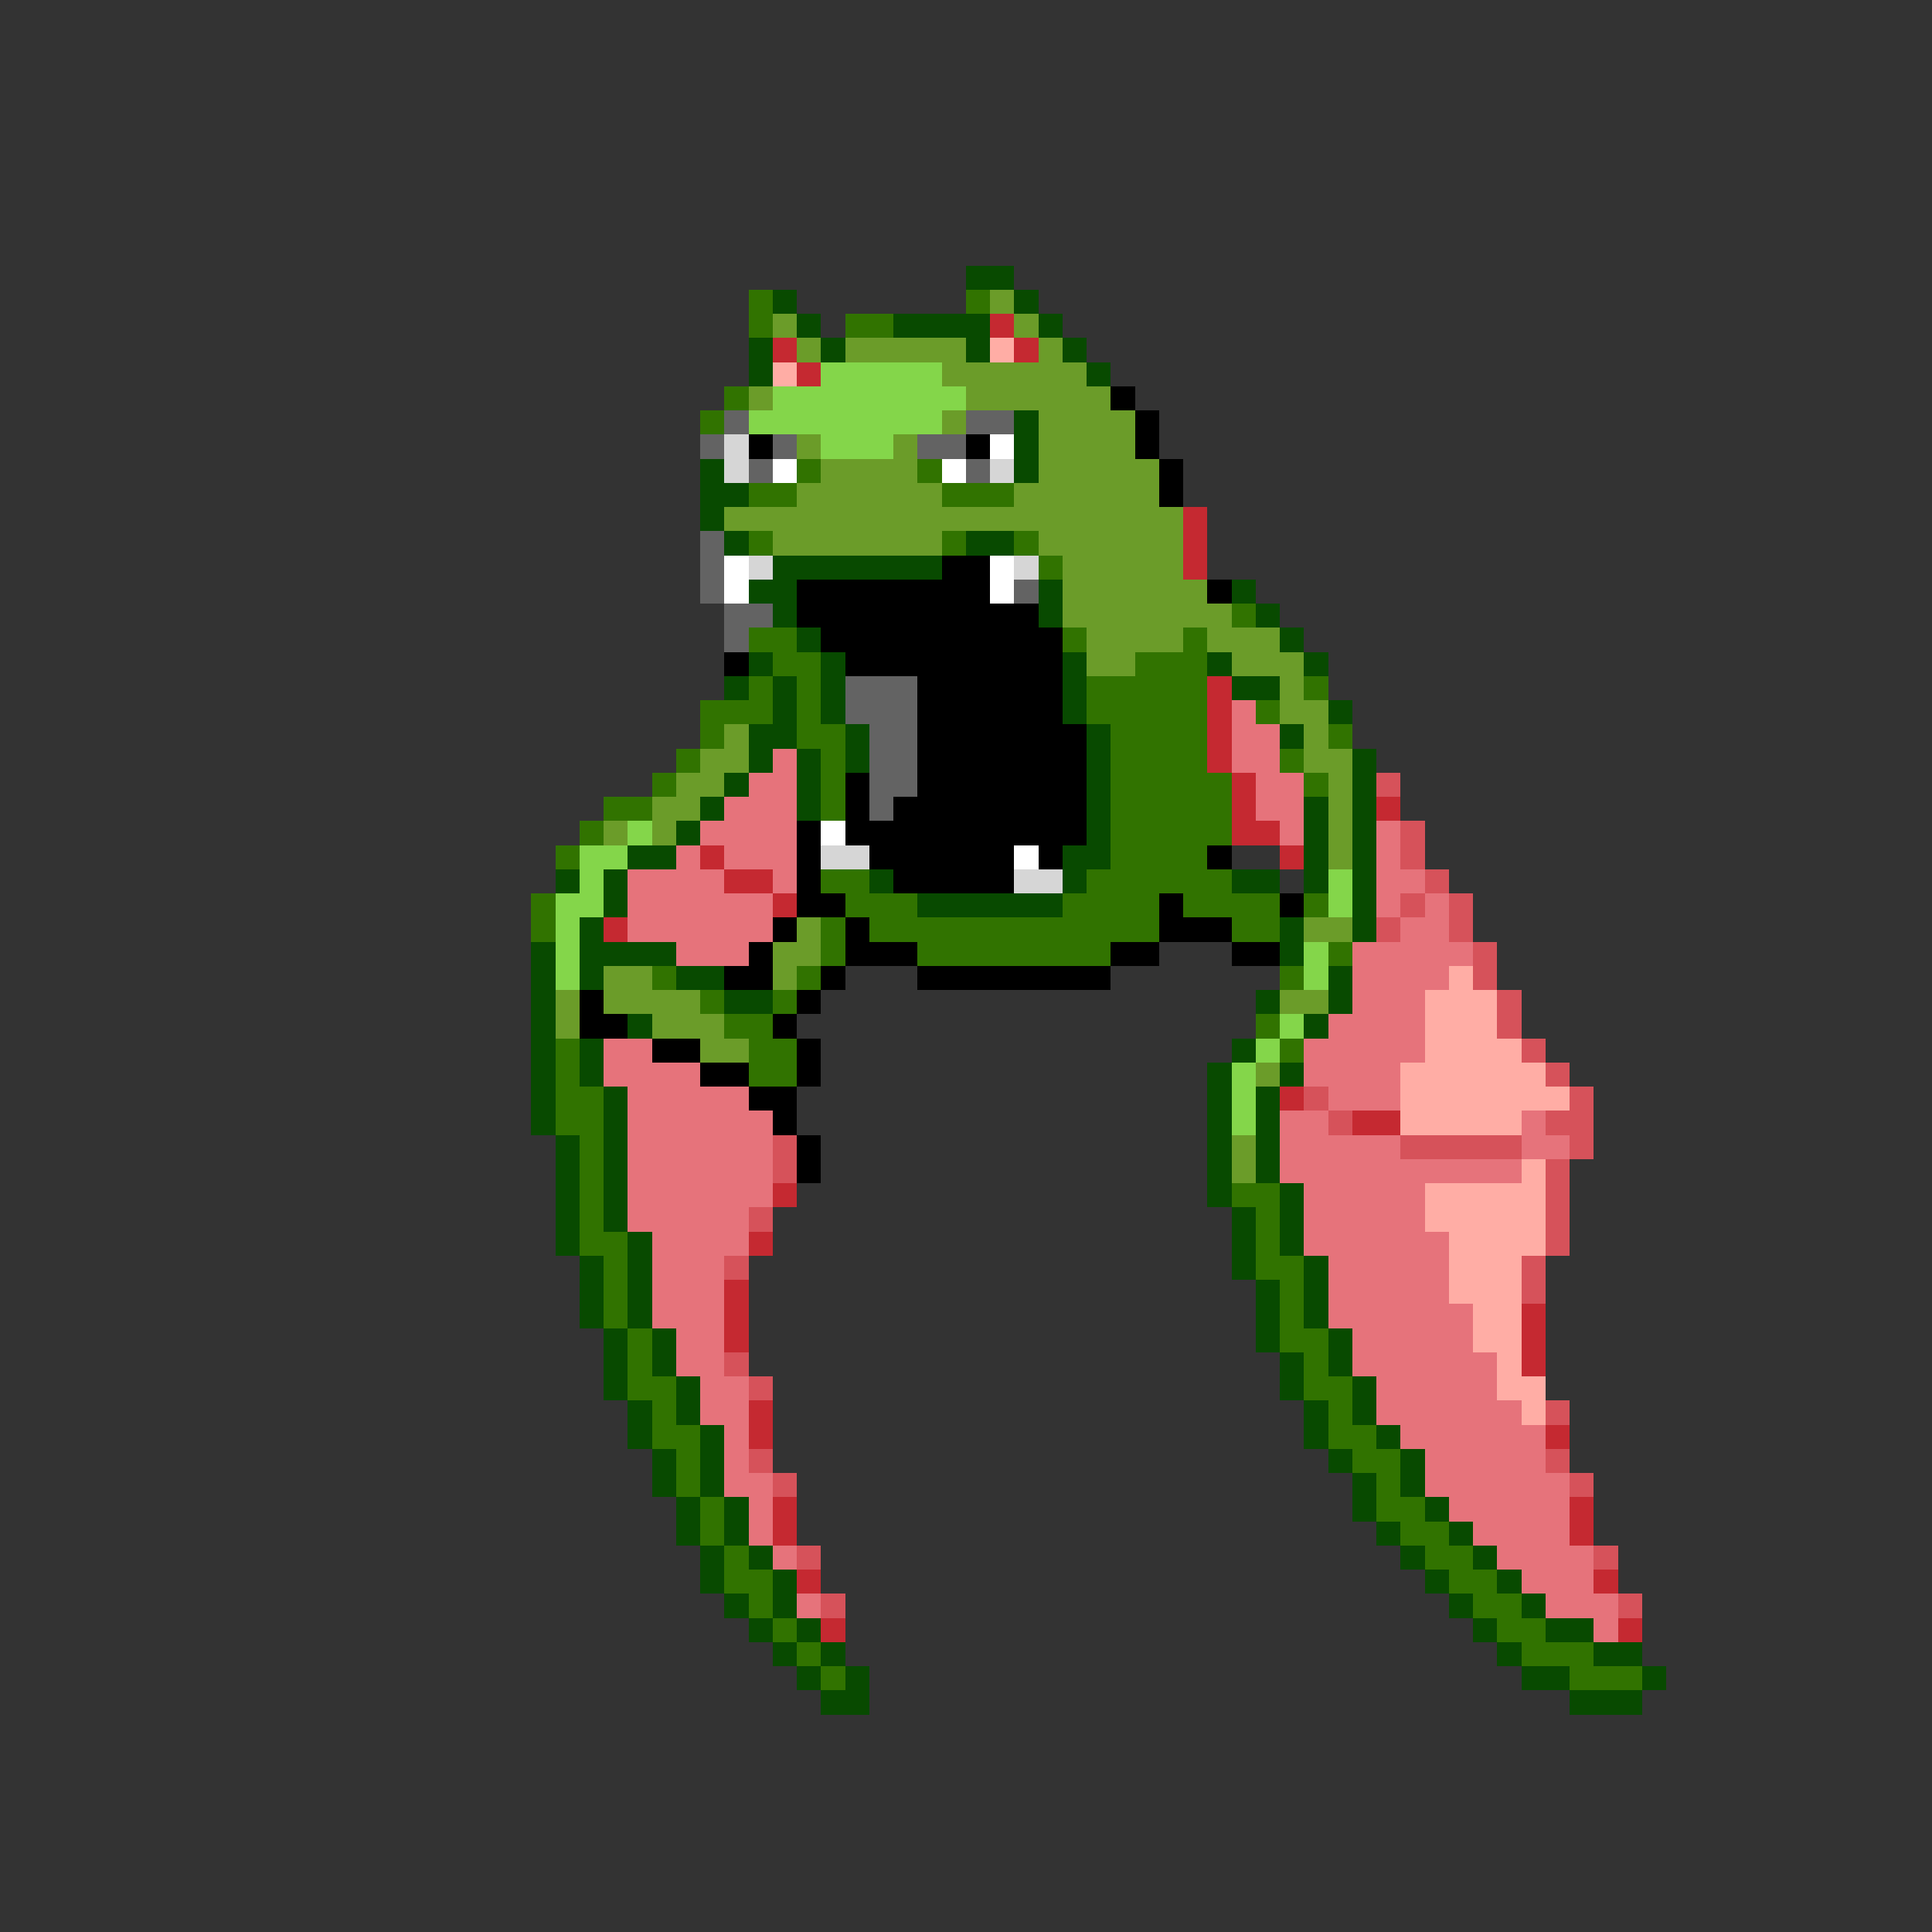 <svg xmlns="http://www.w3.org/2000/svg" viewBox="0 -0.5 80 80" shape-rendering="crispEdges">
<rect x="0" y="-0.5" width="80" height="80" fill="#333333" stroke="none"/>
<path stroke="#084a00" d="M40 11h2M32 12h1M42 12h1M33 13h1M37 13h4M43 13h1M31 14h1M34 14h1M40 14h1M44 14h1M31 15h1M45 15h1M42 17h1M42 18h1M29 19h1M42 19h1M29 20h2M29 21h1M30 22h1M40 22h2M32 23h7M31 24h2M43 24h1M51 24h1M32 25h1M43 25h1M52 25h1M33 26h1M53 26h1M31 27h1M34 27h1M44 27h1M50 27h1M54 27h1M30 28h1M32 28h1M34 28h1M44 28h1M51 28h2M32 29h1M34 29h1M44 29h1M55 29h1M31 30h2M35 30h1M45 30h1M53 30h1M31 31h1M33 31h1M35 31h1M45 31h1M56 31h1M30 32h1M33 32h1M45 32h1M56 32h1M29 33h1M33 33h1M45 33h1M54 33h1M56 33h1M28 34h1M45 34h1M54 34h1M56 34h1M26 35h2M44 35h2M54 35h1M56 35h1M23 36h1M25 36h1M36 36h1M44 36h1M51 36h2M54 36h1M56 36h1M25 37h1M38 37h6M56 37h1M24 38h1M53 38h1M56 38h1M22 39h1M24 39h4M53 39h1M22 40h1M24 40h1M28 40h2M55 40h1M22 41h1M30 41h2M52 41h1M55 41h1M22 42h1M26 42h1M54 42h1M22 43h1M24 43h1M51 43h1M22 44h1M24 44h1M50 44h1M53 44h1M22 45h1M25 45h1M50 45h1M52 45h1M22 46h1M25 46h1M50 46h1M52 46h1M23 47h1M25 47h1M50 47h1M52 47h1M23 48h1M25 48h1M50 48h1M52 48h1M23 49h1M25 49h1M50 49h1M53 49h1M23 50h1M25 50h1M51 50h1M53 50h1M23 51h1M26 51h1M51 51h1M53 51h1M24 52h1M26 52h1M51 52h1M54 52h1M24 53h1M26 53h1M52 53h1M54 53h1M24 54h1M26 54h1M52 54h1M54 54h1M25 55h1M27 55h1M52 55h1M55 55h1M25 56h1M27 56h1M53 56h1M55 56h1M25 57h1M28 57h1M53 57h1M56 57h1M26 58h1M28 58h1M54 58h1M56 58h1M26 59h1M29 59h1M54 59h1M57 59h1M27 60h1M29 60h1M55 60h1M58 60h1M27 61h1M29 61h1M56 61h1M58 61h1M28 62h1M30 62h1M56 62h1M59 62h1M28 63h1M30 63h1M57 63h1M60 63h1M29 64h1M31 64h1M58 64h1M61 64h1M29 65h1M32 65h1M59 65h1M62 65h1M30 66h1M32 66h1M60 66h1M63 66h1M31 67h1M33 67h1M61 67h1M64 67h2M32 68h1M34 68h1M62 68h1M66 68h2M33 69h1M35 69h1M63 69h2M68 69h1M34 70h2M65 70h3" />
<path stroke="#317300" d="M31 12h1M40 12h1M31 13h1M35 13h2M30 16h1M29 17h1M33 19h1M38 19h1M31 20h2M39 20h3M31 22h1M39 22h1M42 22h1M43 23h1M51 25h1M31 26h2M44 26h1M49 26h1M32 27h2M47 27h3M31 28h1M33 28h1M45 28h5M54 28h1M29 29h3M33 29h1M45 29h5M52 29h1M29 30h1M33 30h2M46 30h4M55 30h1M28 31h1M34 31h1M46 31h4M53 31h1M27 32h1M34 32h1M46 32h5M54 32h1M25 33h2M34 33h1M46 33h5M24 34h1M46 34h5M23 35h1M46 35h4M34 36h2M45 36h6M22 37h1M35 37h3M44 37h4M49 37h4M54 37h1M22 38h1M34 38h1M36 38h12M51 38h2M34 39h1M38 39h8M55 39h1M27 40h1M33 40h1M53 40h1M29 41h1M32 41h1M30 42h2M52 42h1M23 43h1M31 43h2M53 43h1M23 44h1M31 44h2M23 45h2M23 46h2M24 47h1M24 48h1M24 49h1M51 49h2M24 50h1M52 50h1M24 51h2M52 51h1M25 52h1M52 52h2M25 53h1M53 53h1M25 54h1M53 54h1M26 55h1M53 55h2M26 56h1M54 56h1M26 57h2M54 57h2M27 58h1M55 58h1M27 59h2M55 59h2M28 60h1M56 60h2M28 61h1M57 61h1M29 62h1M57 62h2M29 63h1M58 63h2M30 64h1M59 64h2M30 65h2M60 65h2M31 66h1M61 66h2M32 67h1M62 67h2M33 68h1M63 68h3M34 69h1M65 69h3" />
<path stroke="#6b9c29" d="M41 12h1M32 13h1M42 13h1M33 14h1M35 14h5M43 14h1M39 15h6M31 16h1M40 16h6M39 17h1M43 17h4M33 18h1M37 18h1M43 18h4M34 19h4M43 19h5M33 20h6M42 20h6M30 21h19M32 22h7M43 22h6M44 23h5M44 24h6M44 25h7M45 26h4M50 26h3M45 27h2M51 27h3M53 28h1M53 29h2M30 30h1M54 30h1M29 31h2M54 31h2M28 32h2M55 32h1M27 33h2M55 33h1M25 34h1M27 34h1M55 34h1M55 35h1M33 38h1M54 38h2M32 39h2M25 40h2M32 40h1M23 41h1M25 41h4M53 41h2M23 42h1M27 42h3M29 43h2M52 44h1M51 47h1M51 48h1" />
<path stroke="#c52931" d="M41 13h1M32 14h1M42 14h1M33 15h1M49 21h1M49 22h1M49 23h1M50 28h1M50 29h1M50 30h1M50 31h1M51 32h1M51 33h1M57 33h1M51 34h2M29 35h1M53 35h1M30 36h2M32 37h1M25 38h1M53 45h1M56 46h2M32 49h1M31 51h1M30 53h1M30 54h1M63 54h1M30 55h1M63 55h1M63 56h1M31 58h1M31 59h1M64 59h1M32 62h1M65 62h1M32 63h1M65 63h1M33 65h1M66 65h1M34 67h1M67 67h1" />
<path stroke="#ffada5" d="M41 14h1M32 15h1M60 40h1M59 41h3M59 42h3M59 43h4M58 44h6M58 45h7M58 46h5M63 48h1M59 49h5M59 50h5M60 51h4M60 52h3M60 53h3M61 54h2M61 55h2M62 56h1M62 57h2M63 58h1" />
<path stroke="#84d64a" d="M34 15h5M32 16h8M31 17h8M34 18h3M26 34h1M24 35h2M24 36h1M55 36h1M23 37h2M55 37h1M23 38h1M23 39h1M54 39h1M23 40h1M54 40h1M53 42h1M52 43h1M51 44h1M51 45h1M51 46h1" />
<path stroke="#000000" d="M46 16h1M47 17h1M31 18h1M40 18h1M47 18h1M48 19h1M48 20h1M39 23h2M33 24h8M50 24h1M33 25h10M34 26h10M30 27h1M35 27h9M38 28h6M38 29h6M38 30h7M38 31h7M35 32h1M38 32h7M35 33h1M37 33h8M33 34h1M35 34h10M33 35h1M36 35h6M43 35h1M50 35h1M33 36h1M37 36h5M33 37h2M48 37h1M53 37h1M32 38h1M35 38h1M48 38h3M31 39h1M35 39h3M46 39h2M51 39h2M30 40h2M34 40h1M38 40h8M24 41h1M33 41h1M24 42h2M32 42h1M27 43h2M33 43h1M29 44h2M33 44h1M31 45h2M32 46h1M33 47h1M33 48h1" />
<path stroke="#636363" d="M30 17h1M40 17h2M29 18h1M32 18h1M38 18h2M31 19h1M40 19h1M29 22h1M29 23h1M29 24h1M42 24h1M30 25h2M30 26h1M35 28h3M35 29h3M36 30h2M36 31h2M36 32h2M36 33h1" />
<path stroke="#d6d6d6" d="M30 18h1M30 19h1M41 19h1M31 23h1M42 23h1M34 35h2M42 36h2" />
<path stroke="#ffffff" d="M41 18h1M32 19h1M39 19h1M30 23h1M41 23h1M30 24h1M41 24h1M34 34h1M42 35h1" />
<path stroke="#e6737b" d="M51 29h1M51 30h2M32 31h1M51 31h2M31 32h2M52 32h2M30 33h3M52 33h2M29 34h4M53 34h1M57 34h1M28 35h1M30 35h3M57 35h1M26 36h4M32 36h1M57 36h2M26 37h6M57 37h1M59 37h1M26 38h6M58 38h2M28 39h3M56 39h5M56 40h4M56 41h3M55 42h4M25 43h2M54 43h5M25 44h4M54 44h4M26 45h5M55 45h3M26 46h6M53 46h2M63 46h1M26 47h6M53 47h5M63 47h2M26 48h6M53 48h10M26 49h6M54 49h5M26 50h5M54 50h5M27 51h4M54 51h6M27 52h3M55 52h5M27 53h3M55 53h5M27 54h3M55 54h6M28 55h2M56 55h5M28 56h2M56 56h6M29 57h2M57 57h5M29 58h2M57 58h6M30 59h1M58 59h6M30 60h1M59 60h5M30 61h2M59 61h6M31 62h1M60 62h5M31 63h1M61 63h4M32 64h1M62 64h4M63 65h3M33 66h1M64 66h3M66 67h1" />
<path stroke="#d6525a" d="M57 32h1M58 34h1M58 35h1M59 36h1M58 37h1M60 37h1M57 38h1M60 38h1M61 39h1M61 40h1M62 41h1M62 42h1M63 43h1M64 44h1M54 45h1M65 45h1M55 46h1M64 46h2M32 47h1M58 47h5M65 47h1M32 48h1M64 48h1M64 49h1M31 50h1M64 50h1M64 51h1M30 52h1M63 52h1M63 53h1M30 56h1M31 57h1M64 58h1M31 60h1M64 60h1M32 61h1M65 61h1M33 64h1M66 64h1M34 66h1M67 66h1" />
</svg>